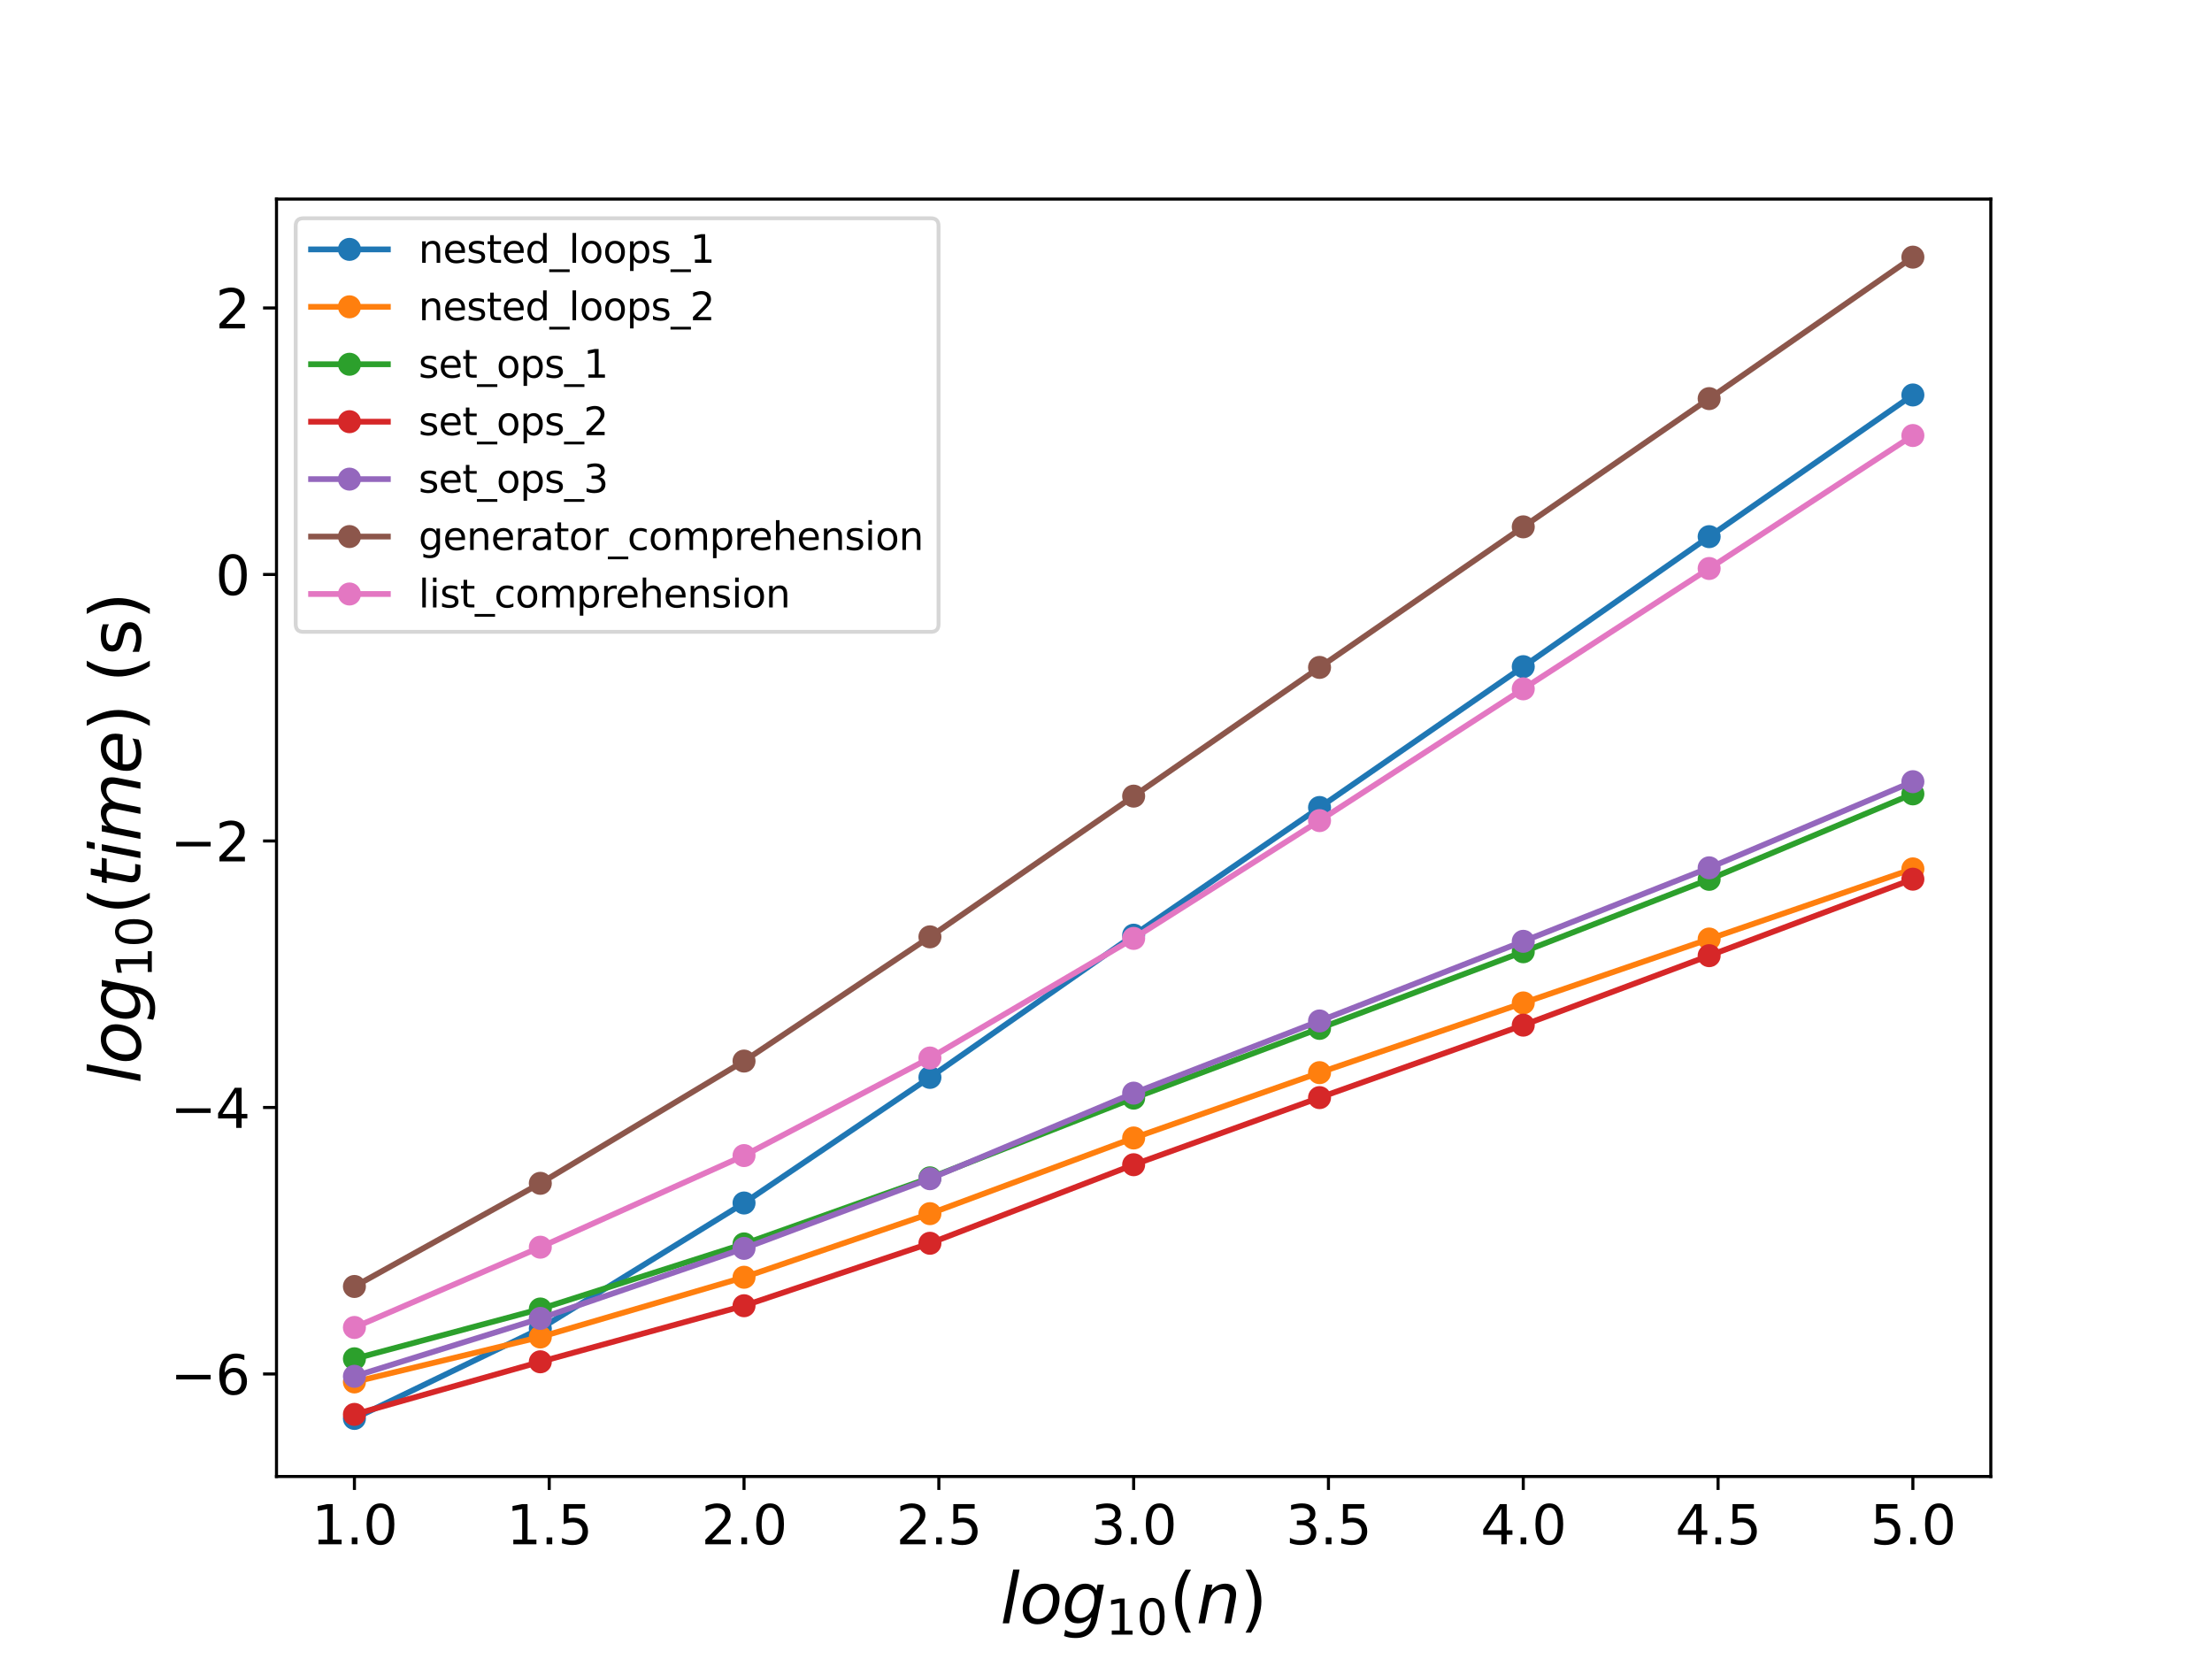 <?xml version="1.0" encoding="utf-8" standalone="no"?>
<!DOCTYPE svg PUBLIC "-//W3C//DTD SVG 1.1//EN"
  "http://www.w3.org/Graphics/SVG/1.1/DTD/svg11.dtd">
<svg xmlns:xlink="http://www.w3.org/1999/xlink" width="576pt" height="432pt" viewBox="0 0 576 432" xmlns="http://www.w3.org/2000/svg" version="1.1">
 <defs>
  <style type="text/css">*{stroke-linejoin: round; stroke-linecap: butt}</style>
 </defs>
 <g id="figure_1">
  <g id="patch_1">
   <path d="M 0 432 
L 576 432 
L 576 0 
L 0 0 
z
" style="fill: #ffffff"/>
  </g>
  <g id="axes_1">
   <g id="patch_2">
    <path d="M 72 384.48 
L 518.4 384.48 
L 518.4 51.84 
L 72 51.84 
z
" style="fill: #ffffff"/>
   </g>
   <g id="matplotlib.axis_1">
    <g id="xtick_1">
     <g id="line2d_1">
      <defs>
       <path id="m12253da3be" d="M 0 0 
L 0 3.5 
" style="stroke: #000000; stroke-width: 0.8"/>
      </defs>
      <g>
       <use xlink:href="#m12253da3be" x="92.291" y="384.48" style="stroke: #000000; stroke-width: 0.8"/>
      </g>
     </g>
     <g id="text_1">
      <!-- 1.0 -->
      <g transform="translate(81.159 402.118) scale(0.14 -0.14)">
       <defs>
        <path id="DejaVuSans-31" d="M 794 531 
L 1825 531 
L 1825 4091 
L 703 3866 
L 703 4441 
L 1819 4666 
L 2450 4666 
L 2450 531 
L 3481 531 
L 3481 0 
L 794 0 
L 794 531 
z
" transform="scale(0.016)"/>
        <path id="DejaVuSans-2e" d="M 684 794 
L 1344 794 
L 1344 0 
L 684 0 
L 684 794 
z
" transform="scale(0.016)"/>
        <path id="DejaVuSans-30" d="M 2034 4250 
Q 1547 4250 1301 3770 
Q 1056 3291 1056 2328 
Q 1056 1369 1301 889 
Q 1547 409 2034 409 
Q 2525 409 2770 889 
Q 3016 1369 3016 2328 
Q 3016 3291 2770 3770 
Q 2525 4250 2034 4250 
z
M 2034 4750 
Q 2819 4750 3233 4129 
Q 3647 3509 3647 2328 
Q 3647 1150 3233 529 
Q 2819 -91 2034 -91 
Q 1250 -91 836 529 
Q 422 1150 422 2328 
Q 422 3509 836 4129 
Q 1250 4750 2034 4750 
z
" transform="scale(0.016)"/>
       </defs>
       <use xlink:href="#DejaVuSans-31"/>
       <use xlink:href="#DejaVuSans-2e" x="63.623"/>
       <use xlink:href="#DejaVuSans-30" x="95.41"/>
      </g>
     </g>
    </g>
    <g id="xtick_2">
     <g id="line2d_2">
      <g>
       <use xlink:href="#m12253da3be" x="143.018" y="384.48" style="stroke: #000000; stroke-width: 0.8"/>
      </g>
     </g>
     <g id="text_2">
      <!-- 1.5 -->
      <g transform="translate(131.886 402.118) scale(0.14 -0.14)">
       <defs>
        <path id="DejaVuSans-35" d="M 691 4666 
L 3169 4666 
L 3169 4134 
L 1269 4134 
L 1269 2991 
Q 1406 3038 1543 3061 
Q 1681 3084 1819 3084 
Q 2600 3084 3056 2656 
Q 3513 2228 3513 1497 
Q 3513 744 3044 326 
Q 2575 -91 1722 -91 
Q 1428 -91 1123 -41 
Q 819 9 494 109 
L 494 744 
Q 775 591 1075 516 
Q 1375 441 1709 441 
Q 2250 441 2565 725 
Q 2881 1009 2881 1497 
Q 2881 1984 2565 2268 
Q 2250 2553 1709 2553 
Q 1456 2553 1204 2497 
Q 953 2441 691 2322 
L 691 4666 
z
" transform="scale(0.016)"/>
       </defs>
       <use xlink:href="#DejaVuSans-31"/>
       <use xlink:href="#DejaVuSans-2e" x="63.623"/>
       <use xlink:href="#DejaVuSans-35" x="95.41"/>
      </g>
     </g>
    </g>
    <g id="xtick_3">
     <g id="line2d_3">
      <g>
       <use xlink:href="#m12253da3be" x="193.745" y="384.48" style="stroke: #000000; stroke-width: 0.8"/>
      </g>
     </g>
     <g id="text_3">
      <!-- 2.0 -->
      <g transform="translate(182.613 402.118) scale(0.14 -0.14)">
       <defs>
        <path id="DejaVuSans-32" d="M 1228 531 
L 3431 531 
L 3431 0 
L 469 0 
L 469 531 
Q 828 903 1448 1529 
Q 2069 2156 2228 2338 
Q 2531 2678 2651 2914 
Q 2772 3150 2772 3378 
Q 2772 3750 2511 3984 
Q 2250 4219 1831 4219 
Q 1534 4219 1204 4116 
Q 875 4013 500 3803 
L 500 4441 
Q 881 4594 1212 4672 
Q 1544 4750 1819 4750 
Q 2544 4750 2975 4387 
Q 3406 4025 3406 3419 
Q 3406 3131 3298 2873 
Q 3191 2616 2906 2266 
Q 2828 2175 2409 1742 
Q 1991 1309 1228 531 
z
" transform="scale(0.016)"/>
       </defs>
       <use xlink:href="#DejaVuSans-32"/>
       <use xlink:href="#DejaVuSans-2e" x="63.623"/>
       <use xlink:href="#DejaVuSans-30" x="95.41"/>
      </g>
     </g>
    </g>
    <g id="xtick_4">
     <g id="line2d_4">
      <g>
       <use xlink:href="#m12253da3be" x="244.473" y="384.48" style="stroke: #000000; stroke-width: 0.8"/>
      </g>
     </g>
     <g id="text_4">
      <!-- 2.5 -->
      <g transform="translate(233.341 402.118) scale(0.14 -0.14)">
       <use xlink:href="#DejaVuSans-32"/>
       <use xlink:href="#DejaVuSans-2e" x="63.623"/>
       <use xlink:href="#DejaVuSans-35" x="95.41"/>
      </g>
     </g>
    </g>
    <g id="xtick_5">
     <g id="line2d_5">
      <g>
       <use xlink:href="#m12253da3be" x="295.2" y="384.48" style="stroke: #000000; stroke-width: 0.8"/>
      </g>
     </g>
     <g id="text_5">
      <!-- 3.0 -->
      <g transform="translate(284.068 402.118) scale(0.14 -0.14)">
       <defs>
        <path id="DejaVuSans-33" d="M 2597 2516 
Q 3050 2419 3304 2112 
Q 3559 1806 3559 1356 
Q 3559 666 3084 287 
Q 2609 -91 1734 -91 
Q 1441 -91 1130 -33 
Q 819 25 488 141 
L 488 750 
Q 750 597 1062 519 
Q 1375 441 1716 441 
Q 2309 441 2620 675 
Q 2931 909 2931 1356 
Q 2931 1769 2642 2001 
Q 2353 2234 1838 2234 
L 1294 2234 
L 1294 2753 
L 1863 2753 
Q 2328 2753 2575 2939 
Q 2822 3125 2822 3475 
Q 2822 3834 2567 4026 
Q 2313 4219 1838 4219 
Q 1578 4219 1281 4162 
Q 984 4106 628 3988 
L 628 4550 
Q 988 4650 1302 4700 
Q 1616 4750 1894 4750 
Q 2613 4750 3031 4423 
Q 3450 4097 3450 3541 
Q 3450 3153 3228 2886 
Q 3006 2619 2597 2516 
z
" transform="scale(0.016)"/>
       </defs>
       <use xlink:href="#DejaVuSans-33"/>
       <use xlink:href="#DejaVuSans-2e" x="63.623"/>
       <use xlink:href="#DejaVuSans-30" x="95.41"/>
      </g>
     </g>
    </g>
    <g id="xtick_6">
     <g id="line2d_6">
      <g>
       <use xlink:href="#m12253da3be" x="345.927" y="384.48" style="stroke: #000000; stroke-width: 0.8"/>
      </g>
     </g>
     <g id="text_6">
      <!-- 3.5 -->
      <g transform="translate(334.795 402.118) scale(0.14 -0.14)">
       <use xlink:href="#DejaVuSans-33"/>
       <use xlink:href="#DejaVuSans-2e" x="63.623"/>
       <use xlink:href="#DejaVuSans-35" x="95.41"/>
      </g>
     </g>
    </g>
    <g id="xtick_7">
     <g id="line2d_7">
      <g>
       <use xlink:href="#m12253da3be" x="396.655" y="384.48" style="stroke: #000000; stroke-width: 0.8"/>
      </g>
     </g>
     <g id="text_7">
      <!-- 4.0 -->
      <g transform="translate(385.522 402.118) scale(0.14 -0.14)">
       <defs>
        <path id="DejaVuSans-34" d="M 2419 4116 
L 825 1625 
L 2419 1625 
L 2419 4116 
z
M 2253 4666 
L 3047 4666 
L 3047 1625 
L 3713 1625 
L 3713 1100 
L 3047 1100 
L 3047 0 
L 2419 0 
L 2419 1100 
L 313 1100 
L 313 1709 
L 2253 4666 
z
" transform="scale(0.016)"/>
       </defs>
       <use xlink:href="#DejaVuSans-34"/>
       <use xlink:href="#DejaVuSans-2e" x="63.623"/>
       <use xlink:href="#DejaVuSans-30" x="95.41"/>
      </g>
     </g>
    </g>
    <g id="xtick_8">
     <g id="line2d_8">
      <g>
       <use xlink:href="#m12253da3be" x="447.382" y="384.48" style="stroke: #000000; stroke-width: 0.8"/>
      </g>
     </g>
     <g id="text_8">
      <!-- 4.5 -->
      <g transform="translate(436.25 402.118) scale(0.14 -0.14)">
       <use xlink:href="#DejaVuSans-34"/>
       <use xlink:href="#DejaVuSans-2e" x="63.623"/>
       <use xlink:href="#DejaVuSans-35" x="95.41"/>
      </g>
     </g>
    </g>
    <g id="xtick_9">
     <g id="line2d_9">
      <g>
       <use xlink:href="#m12253da3be" x="498.109" y="384.48" style="stroke: #000000; stroke-width: 0.8"/>
      </g>
     </g>
     <g id="text_9">
      <!-- 5.0 -->
      <g transform="translate(486.977 402.118) scale(0.14 -0.14)">
       <use xlink:href="#DejaVuSans-35"/>
       <use xlink:href="#DejaVuSans-2e" x="63.623"/>
       <use xlink:href="#DejaVuSans-30" x="95.41"/>
      </g>
     </g>
    </g>
    <g id="text_10">
     <!-- $log_{10}(n)$ -->
     <g transform="translate(260.46 422.709) scale(0.18 -0.18)">
      <defs>
       <path id="DejaVuSans-Oblique-6c" d="M 1172 4863 
L 1747 4863 
L 800 0 
L 225 0 
L 1172 4863 
z
" transform="scale(0.016)"/>
       <path id="DejaVuSans-Oblique-6f" d="M 1625 -91 
Q 1009 -91 651 289 
Q 294 669 294 1325 
Q 294 1706 417 2101 
Q 541 2497 738 2766 
Q 1047 3184 1428 3384 
Q 1809 3584 2291 3584 
Q 2888 3584 3255 3212 
Q 3622 2841 3622 2241 
Q 3622 1825 3500 1412 
Q 3378 1000 3181 728 
Q 2875 309 2494 109 
Q 2113 -91 1625 -91 
z
M 891 1344 
Q 891 869 1089 633 
Q 1288 397 1691 397 
Q 2269 397 2648 901 
Q 3028 1406 3028 2181 
Q 3028 2634 2825 2865 
Q 2622 3097 2228 3097 
Q 1903 3097 1650 2945 
Q 1397 2794 1197 2484 
Q 1050 2253 970 1956 
Q 891 1659 891 1344 
z
" transform="scale(0.016)"/>
       <path id="DejaVuSans-Oblique-67" d="M 3816 3500 
L 3219 434 
Q 3047 -456 2561 -893 
Q 2075 -1331 1253 -1331 
Q 950 -1331 690 -1286 
Q 431 -1241 206 -1147 
L 313 -588 
Q 525 -725 762 -790 
Q 1000 -856 1269 -856 
Q 1816 -856 2167 -557 
Q 2519 -259 2631 300 
L 2681 563 
Q 2441 288 2122 144 
Q 1803 0 1434 0 
Q 903 0 598 351 
Q 294 703 294 1319 
Q 294 1803 478 2267 
Q 663 2731 997 3091 
Q 1219 3328 1514 3456 
Q 1809 3584 2131 3584 
Q 2484 3584 2746 3420 
Q 3009 3256 3138 2956 
L 3238 3500 
L 3816 3500 
z
M 2950 2216 
Q 2950 2641 2750 2872 
Q 2550 3103 2181 3103 
Q 1953 3103 1747 3012 
Q 1541 2922 1394 2759 
Q 1156 2491 1023 2127 
Q 891 1763 891 1375 
Q 891 944 1092 712 
Q 1294 481 1672 481 
Q 2219 481 2584 976 
Q 2950 1472 2950 2216 
z
" transform="scale(0.016)"/>
       <path id="DejaVuSans-28" d="M 1984 4856 
Q 1566 4138 1362 3434 
Q 1159 2731 1159 2009 
Q 1159 1288 1364 580 
Q 1569 -128 1984 -844 
L 1484 -844 
Q 1016 -109 783 600 
Q 550 1309 550 2009 
Q 550 2706 781 3412 
Q 1013 4119 1484 4856 
L 1984 4856 
z
" transform="scale(0.016)"/>
       <path id="DejaVuSans-Oblique-6e" d="M 3566 2113 
L 3156 0 
L 2578 0 
L 2988 2091 
Q 3016 2238 3031 2350 
Q 3047 2463 3047 2528 
Q 3047 2791 2881 2937 
Q 2716 3084 2419 3084 
Q 1956 3084 1622 2776 
Q 1288 2469 1184 1941 
L 800 0 
L 225 0 
L 903 3500 
L 1478 3500 
L 1363 2950 
Q 1603 3253 1940 3418 
Q 2278 3584 2650 3584 
Q 3113 3584 3367 3334 
Q 3622 3084 3622 2631 
Q 3622 2519 3608 2391 
Q 3594 2263 3566 2113 
z
" transform="scale(0.016)"/>
       <path id="DejaVuSans-29" d="M 513 4856 
L 1013 4856 
Q 1481 4119 1714 3412 
Q 1947 2706 1947 2009 
Q 1947 1309 1714 600 
Q 1481 -109 1013 -844 
L 513 -844 
Q 928 -128 1133 580 
Q 1338 1288 1338 2009 
Q 1338 2731 1133 3434 
Q 928 4138 513 4856 
z
" transform="scale(0.016)"/>
      </defs>
      <use xlink:href="#DejaVuSans-Oblique-6c" transform="translate(0 0.016)"/>
      <use xlink:href="#DejaVuSans-Oblique-6f" transform="translate(27.783 0.016)"/>
      <use xlink:href="#DejaVuSans-Oblique-67" transform="translate(88.965 0.016)"/>
      <use xlink:href="#DejaVuSans-31" transform="translate(152.441 -16.391) scale(0.7)"/>
      <use xlink:href="#DejaVuSans-30" transform="translate(196.978 -16.391) scale(0.7)"/>
      <use xlink:href="#DejaVuSans-28" transform="translate(244.248 0.016)"/>
      <use xlink:href="#DejaVuSans-Oblique-6e" transform="translate(283.262 0.016)"/>
      <use xlink:href="#DejaVuSans-29" transform="translate(346.641 0.016)"/>
     </g>
    </g>
   </g>
   <g id="matplotlib.axis_2">
    <g id="ytick_1">
     <g id="line2d_10">
      <defs>
       <path id="mdf5ec24552" d="M 0 0 
L -3.5 0 
" style="stroke: #000000; stroke-width: 0.8"/>
      </defs>
      <g>
       <use xlink:href="#mdf5ec24552" x="72" y="357.781" style="stroke: #000000; stroke-width: 0.8"/>
      </g>
     </g>
     <g id="text_11">
      <!-- −6 -->
      <g transform="translate(44.361 363.1) scale(0.14 -0.14)">
       <defs>
        <path id="DejaVuSans-2212" d="M 678 2272 
L 4684 2272 
L 4684 1741 
L 678 1741 
L 678 2272 
z
" transform="scale(0.016)"/>
        <path id="DejaVuSans-36" d="M 2113 2584 
Q 1688 2584 1439 2293 
Q 1191 2003 1191 1497 
Q 1191 994 1439 701 
Q 1688 409 2113 409 
Q 2538 409 2786 701 
Q 3034 994 3034 1497 
Q 3034 2003 2786 2293 
Q 2538 2584 2113 2584 
z
M 3366 4563 
L 3366 3988 
Q 3128 4100 2886 4159 
Q 2644 4219 2406 4219 
Q 1781 4219 1451 3797 
Q 1122 3375 1075 2522 
Q 1259 2794 1537 2939 
Q 1816 3084 2150 3084 
Q 2853 3084 3261 2657 
Q 3669 2231 3669 1497 
Q 3669 778 3244 343 
Q 2819 -91 2113 -91 
Q 1303 -91 875 529 
Q 447 1150 447 2328 
Q 447 3434 972 4092 
Q 1497 4750 2381 4750 
Q 2619 4750 2861 4703 
Q 3103 4656 3366 4563 
z
" transform="scale(0.016)"/>
       </defs>
       <use xlink:href="#DejaVuSans-2212"/>
       <use xlink:href="#DejaVuSans-36" x="83.789"/>
      </g>
     </g>
    </g>
    <g id="ytick_2">
     <g id="line2d_11">
      <g>
       <use xlink:href="#mdf5ec24552" x="72" y="288.385" style="stroke: #000000; stroke-width: 0.8"/>
      </g>
     </g>
     <g id="text_12">
      <!-- −4 -->
      <g transform="translate(44.361 293.704) scale(0.14 -0.14)">
       <use xlink:href="#DejaVuSans-2212"/>
       <use xlink:href="#DejaVuSans-34" x="83.789"/>
      </g>
     </g>
    </g>
    <g id="ytick_3">
     <g id="line2d_12">
      <g>
       <use xlink:href="#mdf5ec24552" x="72" y="218.989" style="stroke: #000000; stroke-width: 0.8"/>
      </g>
     </g>
     <g id="text_13">
      <!-- −2 -->
      <g transform="translate(44.361 224.308) scale(0.14 -0.14)">
       <use xlink:href="#DejaVuSans-2212"/>
       <use xlink:href="#DejaVuSans-32" x="83.789"/>
      </g>
     </g>
    </g>
    <g id="ytick_4">
     <g id="line2d_13">
      <g>
       <use xlink:href="#mdf5ec24552" x="72" y="149.593" style="stroke: #000000; stroke-width: 0.8"/>
      </g>
     </g>
     <g id="text_14">
      <!-- 0 -->
      <g transform="translate(56.093 154.912) scale(0.14 -0.14)">
       <use xlink:href="#DejaVuSans-30"/>
      </g>
     </g>
    </g>
    <g id="ytick_5">
     <g id="line2d_14">
      <g>
       <use xlink:href="#mdf5ec24552" x="72" y="80.197" style="stroke: #000000; stroke-width: 0.8"/>
      </g>
     </g>
     <g id="text_15">
      <!-- 2 -->
      <g transform="translate(56.093 85.516) scale(0.14 -0.14)">
       <use xlink:href="#DejaVuSans-32"/>
      </g>
     </g>
    </g>
    <g id="text_16">
     <!-- $log_{10}(time)$ (s) -->
     <g transform="translate(36.581 282.15) rotate(-90) scale(0.18 -0.18)">
      <defs>
       <path id="DejaVuSans-Oblique-74" d="M 2706 3500 
L 2619 3053 
L 1472 3053 
L 1100 1153 
Q 1081 1047 1072 975 
Q 1063 903 1063 863 
Q 1063 663 1183 572 
Q 1303 481 1569 481 
L 2150 481 
L 2053 0 
L 1503 0 
Q 991 0 739 200 
Q 488 400 488 806 
Q 488 878 497 964 
Q 506 1050 525 1153 
L 897 3053 
L 409 3053 
L 500 3500 
L 978 3500 
L 1172 4494 
L 1747 4494 
L 1556 3500 
L 2706 3500 
z
" transform="scale(0.016)"/>
       <path id="DejaVuSans-Oblique-69" d="M 1172 4863 
L 1747 4863 
L 1606 4134 
L 1031 4134 
L 1172 4863 
z
M 909 3500 
L 1484 3500 
L 800 0 
L 225 0 
L 909 3500 
z
" transform="scale(0.016)"/>
       <path id="DejaVuSans-Oblique-6d" d="M 5747 2113 
L 5338 0 
L 4763 0 
L 5166 2094 
Q 5191 2228 5203 2325 
Q 5216 2422 5216 2491 
Q 5216 2772 5059 2928 
Q 4903 3084 4622 3084 
Q 4203 3084 3875 2770 
Q 3547 2456 3450 1953 
L 3066 0 
L 2491 0 
L 2900 2094 
Q 2925 2209 2937 2307 
Q 2950 2406 2950 2484 
Q 2950 2769 2794 2926 
Q 2638 3084 2363 3084 
Q 1938 3084 1609 2770 
Q 1281 2456 1184 1953 
L 800 0 
L 225 0 
L 909 3500 
L 1484 3500 
L 1375 2956 
Q 1609 3263 1923 3423 
Q 2238 3584 2597 3584 
Q 2978 3584 3223 3384 
Q 3469 3184 3519 2828 
Q 3781 3197 4126 3390 
Q 4472 3584 4856 3584 
Q 5306 3584 5551 3325 
Q 5797 3066 5797 2591 
Q 5797 2488 5784 2364 
Q 5772 2241 5747 2113 
z
" transform="scale(0.016)"/>
       <path id="DejaVuSans-Oblique-65" d="M 3078 2063 
Q 3088 2113 3092 2166 
Q 3097 2219 3097 2272 
Q 3097 2653 2873 2875 
Q 2650 3097 2266 3097 
Q 1838 3097 1509 2826 
Q 1181 2556 1013 2059 
L 3078 2063 
z
M 3578 1613 
L 903 1613 
Q 884 1494 878 1425 
Q 872 1356 872 1306 
Q 872 872 1139 634 
Q 1406 397 1894 397 
Q 2269 397 2603 481 
Q 2938 566 3225 728 
L 3116 159 
Q 2806 34 2476 -28 
Q 2147 -91 1806 -91 
Q 1078 -91 686 257 
Q 294 606 294 1247 
Q 294 1794 489 2264 
Q 684 2734 1063 3103 
Q 1306 3334 1642 3459 
Q 1978 3584 2356 3584 
Q 2950 3584 3301 3228 
Q 3653 2872 3653 2272 
Q 3653 2128 3634 1964 
Q 3616 1800 3578 1613 
z
" transform="scale(0.016)"/>
       <path id="DejaVuSans-20" transform="scale(0.016)"/>
       <path id="DejaVuSans-73" d="M 2834 3397 
L 2834 2853 
Q 2591 2978 2328 3040 
Q 2066 3103 1784 3103 
Q 1356 3103 1142 2972 
Q 928 2841 928 2578 
Q 928 2378 1081 2264 
Q 1234 2150 1697 2047 
L 1894 2003 
Q 2506 1872 2764 1633 
Q 3022 1394 3022 966 
Q 3022 478 2636 193 
Q 2250 -91 1575 -91 
Q 1294 -91 989 -36 
Q 684 19 347 128 
L 347 722 
Q 666 556 975 473 
Q 1284 391 1588 391 
Q 1994 391 2212 530 
Q 2431 669 2431 922 
Q 2431 1156 2273 1281 
Q 2116 1406 1581 1522 
L 1381 1569 
Q 847 1681 609 1914 
Q 372 2147 372 2553 
Q 372 3047 722 3315 
Q 1072 3584 1716 3584 
Q 2034 3584 2315 3537 
Q 2597 3491 2834 3397 
z
" transform="scale(0.016)"/>
      </defs>
      <use xlink:href="#DejaVuSans-Oblique-6c" transform="translate(0 0.016)"/>
      <use xlink:href="#DejaVuSans-Oblique-6f" transform="translate(27.783 0.016)"/>
      <use xlink:href="#DejaVuSans-Oblique-67" transform="translate(88.965 0.016)"/>
      <use xlink:href="#DejaVuSans-31" transform="translate(152.441 -16.391) scale(0.7)"/>
      <use xlink:href="#DejaVuSans-30" transform="translate(196.978 -16.391) scale(0.7)"/>
      <use xlink:href="#DejaVuSans-28" transform="translate(244.248 0.016)"/>
      <use xlink:href="#DejaVuSans-Oblique-74" transform="translate(283.262 0.016)"/>
      <use xlink:href="#DejaVuSans-Oblique-69" transform="translate(322.471 0.016)"/>
      <use xlink:href="#DejaVuSans-Oblique-6d" transform="translate(350.254 0.016)"/>
      <use xlink:href="#DejaVuSans-Oblique-65" transform="translate(447.666 0.016)"/>
      <use xlink:href="#DejaVuSans-29" transform="translate(509.189 0.016)"/>
      <use xlink:href="#DejaVuSans-20" transform="translate(548.203 0.016)"/>
      <use xlink:href="#DejaVuSans-28" transform="translate(579.99 0.016)"/>
      <use xlink:href="#DejaVuSans-73" transform="translate(619.004 0.016)"/>
      <use xlink:href="#DejaVuSans-29" transform="translate(671.104 0.016)"/>
     </g>
    </g>
   </g>
   <g id="line2d_15">
    <path d="M 92.291 369.36 
L 140.697 345.979 
L 193.745 313.258 
L 242.152 280.55 
L 295.2 243.517 
L 343.606 210.27 
L 396.655 173.595 
L 445.061 139.744 
L 498.109 102.848 
" clip-path="url(#pbfa409758a)" style="fill: none; stroke: #1f77b4; stroke-width: 1.5; stroke-linecap: square"/>
    <defs>
     <path id="mabc4f2cc12" d="M 0 2.5 
C 0.663 2.5 1.299 2.237 1.768 1.768 
C 2.237 1.299 2.5 0.663 2.5 0 
C 2.5 -0.663 2.237 -1.299 1.768 -1.768 
C 1.299 -2.237 0.663 -2.5 0 -2.5 
C -0.663 -2.5 -1.299 -2.237 -1.768 -1.768 
C -2.237 -1.299 -2.5 -0.663 -2.5 0 
C -2.5 0.663 -2.237 1.299 -1.768 1.768 
C -1.299 2.237 -0.663 2.5 0 2.5 
z
" style="stroke: #1f77b4"/>
    </defs>
    <g clip-path="url(#pbfa409758a)">
     <use xlink:href="#mabc4f2cc12" x="92.291" y="369.36" style="fill: #1f77b4; stroke: #1f77b4"/>
     <use xlink:href="#mabc4f2cc12" x="140.697" y="345.979" style="fill: #1f77b4; stroke: #1f77b4"/>
     <use xlink:href="#mabc4f2cc12" x="193.745" y="313.258" style="fill: #1f77b4; stroke: #1f77b4"/>
     <use xlink:href="#mabc4f2cc12" x="242.152" y="280.55" style="fill: #1f77b4; stroke: #1f77b4"/>
     <use xlink:href="#mabc4f2cc12" x="295.2" y="243.517" style="fill: #1f77b4; stroke: #1f77b4"/>
     <use xlink:href="#mabc4f2cc12" x="343.606" y="210.27" style="fill: #1f77b4; stroke: #1f77b4"/>
     <use xlink:href="#mabc4f2cc12" x="396.655" y="173.595" style="fill: #1f77b4; stroke: #1f77b4"/>
     <use xlink:href="#mabc4f2cc12" x="445.061" y="139.744" style="fill: #1f77b4; stroke: #1f77b4"/>
     <use xlink:href="#mabc4f2cc12" x="498.109" y="102.848" style="fill: #1f77b4; stroke: #1f77b4"/>
    </g>
   </g>
   <g id="line2d_16">
    <path d="M 92.291 359.853 
L 140.697 348.151 
L 193.745 332.594 
L 242.152 316.033 
L 295.2 296.327 
L 343.606 279.316 
L 396.655 261.161 
L 445.061 244.522 
L 498.109 226.258 
" clip-path="url(#pbfa409758a)" style="fill: none; stroke: #ff7f0e; stroke-width: 1.5; stroke-linecap: square"/>
    <defs>
     <path id="ma9586a9188" d="M 0 2.5 
C 0.663 2.5 1.299 2.237 1.768 1.768 
C 2.237 1.299 2.5 0.663 2.5 0 
C 2.5 -0.663 2.237 -1.299 1.768 -1.768 
C 1.299 -2.237 0.663 -2.5 0 -2.5 
C -0.663 -2.5 -1.299 -2.237 -1.768 -1.768 
C -2.237 -1.299 -2.5 -0.663 -2.5 0 
C -2.5 0.663 -2.237 1.299 -1.768 1.768 
C -1.299 2.237 -0.663 2.5 0 2.5 
z
" style="stroke: #ff7f0e"/>
    </defs>
    <g clip-path="url(#pbfa409758a)">
     <use xlink:href="#ma9586a9188" x="92.291" y="359.853" style="fill: #ff7f0e; stroke: #ff7f0e"/>
     <use xlink:href="#ma9586a9188" x="140.697" y="348.151" style="fill: #ff7f0e; stroke: #ff7f0e"/>
     <use xlink:href="#ma9586a9188" x="193.745" y="332.594" style="fill: #ff7f0e; stroke: #ff7f0e"/>
     <use xlink:href="#ma9586a9188" x="242.152" y="316.033" style="fill: #ff7f0e; stroke: #ff7f0e"/>
     <use xlink:href="#ma9586a9188" x="295.2" y="296.327" style="fill: #ff7f0e; stroke: #ff7f0e"/>
     <use xlink:href="#ma9586a9188" x="343.606" y="279.316" style="fill: #ff7f0e; stroke: #ff7f0e"/>
     <use xlink:href="#ma9586a9188" x="396.655" y="261.161" style="fill: #ff7f0e; stroke: #ff7f0e"/>
     <use xlink:href="#ma9586a9188" x="445.061" y="244.522" style="fill: #ff7f0e; stroke: #ff7f0e"/>
     <use xlink:href="#ma9586a9188" x="498.109" y="226.258" style="fill: #ff7f0e; stroke: #ff7f0e"/>
    </g>
   </g>
   <g id="line2d_17">
    <path d="M 92.291 353.825 
L 140.697 340.859 
L 193.745 323.908 
L 242.152 306.707 
L 295.2 285.954 
L 343.606 267.794 
L 396.655 247.835 
L 445.061 228.98 
L 498.109 206.724 
" clip-path="url(#pbfa409758a)" style="fill: none; stroke: #2ca02c; stroke-width: 1.5; stroke-linecap: square"/>
    <defs>
     <path id="m5be3d624d9" d="M 0 2.5 
C 0.663 2.5 1.299 2.237 1.768 1.768 
C 2.237 1.299 2.5 0.663 2.5 0 
C 2.5 -0.663 2.237 -1.299 1.768 -1.768 
C 1.299 -2.237 0.663 -2.5 0 -2.5 
C -0.663 -2.5 -1.299 -2.237 -1.768 -1.768 
C -2.237 -1.299 -2.5 -0.663 -2.5 0 
C -2.5 0.663 -2.237 1.299 -1.768 1.768 
C -1.299 2.237 -0.663 2.5 0 2.5 
z
" style="stroke: #2ca02c"/>
    </defs>
    <g clip-path="url(#pbfa409758a)">
     <use xlink:href="#m5be3d624d9" x="92.291" y="353.825" style="fill: #2ca02c; stroke: #2ca02c"/>
     <use xlink:href="#m5be3d624d9" x="140.697" y="340.859" style="fill: #2ca02c; stroke: #2ca02c"/>
     <use xlink:href="#m5be3d624d9" x="193.745" y="323.908" style="fill: #2ca02c; stroke: #2ca02c"/>
     <use xlink:href="#m5be3d624d9" x="242.152" y="306.707" style="fill: #2ca02c; stroke: #2ca02c"/>
     <use xlink:href="#m5be3d624d9" x="295.2" y="285.954" style="fill: #2ca02c; stroke: #2ca02c"/>
     <use xlink:href="#m5be3d624d9" x="343.606" y="267.794" style="fill: #2ca02c; stroke: #2ca02c"/>
     <use xlink:href="#m5be3d624d9" x="396.655" y="247.835" style="fill: #2ca02c; stroke: #2ca02c"/>
     <use xlink:href="#m5be3d624d9" x="445.061" y="228.98" style="fill: #2ca02c; stroke: #2ca02c"/>
     <use xlink:href="#m5be3d624d9" x="498.109" y="206.724" style="fill: #2ca02c; stroke: #2ca02c"/>
    </g>
   </g>
   <g id="line2d_18">
    <path d="M 92.291 368.305 
L 140.697 354.61 
L 193.745 340.009 
L 242.152 323.746 
L 295.2 303.29 
L 343.606 285.816 
L 396.655 266.944 
L 445.061 248.853 
L 498.109 228.935 
" clip-path="url(#pbfa409758a)" style="fill: none; stroke: #d62728; stroke-width: 1.5; stroke-linecap: square"/>
    <defs>
     <path id="m795e41aed8" d="M 0 2.5 
C 0.663 2.5 1.299 2.237 1.768 1.768 
C 2.237 1.299 2.5 0.663 2.5 0 
C 2.5 -0.663 2.237 -1.299 1.768 -1.768 
C 1.299 -2.237 0.663 -2.5 0 -2.5 
C -0.663 -2.5 -1.299 -2.237 -1.768 -1.768 
C -2.237 -1.299 -2.5 -0.663 -2.5 0 
C -2.5 0.663 -2.237 1.299 -1.768 1.768 
C -1.299 2.237 -0.663 2.5 0 2.5 
z
" style="stroke: #d62728"/>
    </defs>
    <g clip-path="url(#pbfa409758a)">
     <use xlink:href="#m795e41aed8" x="92.291" y="368.305" style="fill: #d62728; stroke: #d62728"/>
     <use xlink:href="#m795e41aed8" x="140.697" y="354.61" style="fill: #d62728; stroke: #d62728"/>
     <use xlink:href="#m795e41aed8" x="193.745" y="340.009" style="fill: #d62728; stroke: #d62728"/>
     <use xlink:href="#m795e41aed8" x="242.152" y="323.746" style="fill: #d62728; stroke: #d62728"/>
     <use xlink:href="#m795e41aed8" x="295.2" y="303.29" style="fill: #d62728; stroke: #d62728"/>
     <use xlink:href="#m795e41aed8" x="343.606" y="285.816" style="fill: #d62728; stroke: #d62728"/>
     <use xlink:href="#m795e41aed8" x="396.655" y="266.944" style="fill: #d62728; stroke: #d62728"/>
     <use xlink:href="#m795e41aed8" x="445.061" y="248.853" style="fill: #d62728; stroke: #d62728"/>
     <use xlink:href="#m795e41aed8" x="498.109" y="228.935" style="fill: #d62728; stroke: #d62728"/>
    </g>
   </g>
   <g id="line2d_19">
    <path d="M 92.291 358.389 
L 140.697 343.308 
L 193.745 325.076 
L 242.152 306.938 
L 295.2 284.65 
L 343.606 265.856 
L 396.655 245.115 
L 445.061 225.978 
L 498.109 203.548 
" clip-path="url(#pbfa409758a)" style="fill: none; stroke: #9467bd; stroke-width: 1.5; stroke-linecap: square"/>
    <defs>
     <path id="m33f8b77642" d="M 0 2.5 
C 0.663 2.5 1.299 2.237 1.768 1.768 
C 2.237 1.299 2.5 0.663 2.5 0 
C 2.5 -0.663 2.237 -1.299 1.768 -1.768 
C 1.299 -2.237 0.663 -2.5 0 -2.5 
C -0.663 -2.5 -1.299 -2.237 -1.768 -1.768 
C -2.237 -1.299 -2.5 -0.663 -2.5 0 
C -2.5 0.663 -2.237 1.299 -1.768 1.768 
C -1.299 2.237 -0.663 2.5 0 2.5 
z
" style="stroke: #9467bd"/>
    </defs>
    <g clip-path="url(#pbfa409758a)">
     <use xlink:href="#m33f8b77642" x="92.291" y="358.389" style="fill: #9467bd; stroke: #9467bd"/>
     <use xlink:href="#m33f8b77642" x="140.697" y="343.308" style="fill: #9467bd; stroke: #9467bd"/>
     <use xlink:href="#m33f8b77642" x="193.745" y="325.076" style="fill: #9467bd; stroke: #9467bd"/>
     <use xlink:href="#m33f8b77642" x="242.152" y="306.938" style="fill: #9467bd; stroke: #9467bd"/>
     <use xlink:href="#m33f8b77642" x="295.2" y="284.65" style="fill: #9467bd; stroke: #9467bd"/>
     <use xlink:href="#m33f8b77642" x="343.606" y="265.856" style="fill: #9467bd; stroke: #9467bd"/>
     <use xlink:href="#m33f8b77642" x="396.655" y="245.115" style="fill: #9467bd; stroke: #9467bd"/>
     <use xlink:href="#m33f8b77642" x="445.061" y="225.978" style="fill: #9467bd; stroke: #9467bd"/>
     <use xlink:href="#m33f8b77642" x="498.109" y="203.548" style="fill: #9467bd; stroke: #9467bd"/>
    </g>
   </g>
   <g id="line2d_20">
    <path d="M 92.291 334.995 
L 140.697 308.137 
L 193.745 276.3 
L 242.152 243.953 
L 295.2 207.31 
L 343.606 173.791 
L 396.655 137.19 
L 445.061 103.799 
L 498.109 66.96 
" clip-path="url(#pbfa409758a)" style="fill: none; stroke: #8c564b; stroke-width: 1.5; stroke-linecap: square"/>
    <defs>
     <path id="m6f3a35687c" d="M 0 2.5 
C 0.663 2.5 1.299 2.237 1.768 1.768 
C 2.237 1.299 2.5 0.663 2.5 0 
C 2.5 -0.663 2.237 -1.299 1.768 -1.768 
C 1.299 -2.237 0.663 -2.5 0 -2.5 
C -0.663 -2.5 -1.299 -2.237 -1.768 -1.768 
C -2.237 -1.299 -2.5 -0.663 -2.5 0 
C -2.5 0.663 -2.237 1.299 -1.768 1.768 
C -1.299 2.237 -0.663 2.5 0 2.5 
z
" style="stroke: #8c564b"/>
    </defs>
    <g clip-path="url(#pbfa409758a)">
     <use xlink:href="#m6f3a35687c" x="92.291" y="334.995" style="fill: #8c564b; stroke: #8c564b"/>
     <use xlink:href="#m6f3a35687c" x="140.697" y="308.137" style="fill: #8c564b; stroke: #8c564b"/>
     <use xlink:href="#m6f3a35687c" x="193.745" y="276.3" style="fill: #8c564b; stroke: #8c564b"/>
     <use xlink:href="#m6f3a35687c" x="242.152" y="243.953" style="fill: #8c564b; stroke: #8c564b"/>
     <use xlink:href="#m6f3a35687c" x="295.2" y="207.31" style="fill: #8c564b; stroke: #8c564b"/>
     <use xlink:href="#m6f3a35687c" x="343.606" y="173.791" style="fill: #8c564b; stroke: #8c564b"/>
     <use xlink:href="#m6f3a35687c" x="396.655" y="137.19" style="fill: #8c564b; stroke: #8c564b"/>
     <use xlink:href="#m6f3a35687c" x="445.061" y="103.799" style="fill: #8c564b; stroke: #8c564b"/>
     <use xlink:href="#m6f3a35687c" x="498.109" y="66.96" style="fill: #8c564b; stroke: #8c564b"/>
    </g>
   </g>
   <g id="line2d_21">
    <path d="M 92.291 345.672 
L 140.697 324.767 
L 193.745 300.907 
L 242.152 275.502 
L 295.2 244.36 
L 343.606 213.685 
L 396.655 179.372 
L 445.061 148.034 
L 498.109 113.407 
" clip-path="url(#pbfa409758a)" style="fill: none; stroke: #e377c2; stroke-width: 1.5; stroke-linecap: square"/>
    <defs>
     <path id="m4b1f72273f" d="M 0 2.5 
C 0.663 2.5 1.299 2.237 1.768 1.768 
C 2.237 1.299 2.5 0.663 2.5 0 
C 2.5 -0.663 2.237 -1.299 1.768 -1.768 
C 1.299 -2.237 0.663 -2.5 0 -2.5 
C -0.663 -2.5 -1.299 -2.237 -1.768 -1.768 
C -2.237 -1.299 -2.5 -0.663 -2.5 0 
C -2.5 0.663 -2.237 1.299 -1.768 1.768 
C -1.299 2.237 -0.663 2.5 0 2.5 
z
" style="stroke: #e377c2"/>
    </defs>
    <g clip-path="url(#pbfa409758a)">
     <use xlink:href="#m4b1f72273f" x="92.291" y="345.672" style="fill: #e377c2; stroke: #e377c2"/>
     <use xlink:href="#m4b1f72273f" x="140.697" y="324.767" style="fill: #e377c2; stroke: #e377c2"/>
     <use xlink:href="#m4b1f72273f" x="193.745" y="300.907" style="fill: #e377c2; stroke: #e377c2"/>
     <use xlink:href="#m4b1f72273f" x="242.152" y="275.502" style="fill: #e377c2; stroke: #e377c2"/>
     <use xlink:href="#m4b1f72273f" x="295.2" y="244.36" style="fill: #e377c2; stroke: #e377c2"/>
     <use xlink:href="#m4b1f72273f" x="343.606" y="213.685" style="fill: #e377c2; stroke: #e377c2"/>
     <use xlink:href="#m4b1f72273f" x="396.655" y="179.372" style="fill: #e377c2; stroke: #e377c2"/>
     <use xlink:href="#m4b1f72273f" x="445.061" y="148.034" style="fill: #e377c2; stroke: #e377c2"/>
     <use xlink:href="#m4b1f72273f" x="498.109" y="113.407" style="fill: #e377c2; stroke: #e377c2"/>
    </g>
   </g>
   <g id="patch_3">
    <path d="M 72 384.48 
L 72 51.84 
" style="fill: none; stroke: #000000; stroke-width: 0.8; stroke-linejoin: miter; stroke-linecap: square"/>
   </g>
   <g id="patch_4">
    <path d="M 518.4 384.48 
L 518.4 51.84 
" style="fill: none; stroke: #000000; stroke-width: 0.8; stroke-linejoin: miter; stroke-linecap: square"/>
   </g>
   <g id="patch_5">
    <path d="M 72 384.48 
L 518.4 384.48 
" style="fill: none; stroke: #000000; stroke-width: 0.8; stroke-linejoin: miter; stroke-linecap: square"/>
   </g>
   <g id="patch_6">
    <path d="M 72 51.84 
L 518.4 51.84 
" style="fill: none; stroke: #000000; stroke-width: 0.8; stroke-linejoin: miter; stroke-linecap: square"/>
   </g>
   <g id="legend_1">
    <g id="patch_7">
     <path d="M 79 164.534 
L 242.398 164.534 
Q 244.398 164.534 244.398 162.534 
L 244.398 58.84 
Q 244.398 56.84 242.398 56.84 
L 79 56.84 
Q 77 56.84 77 58.84 
L 77 162.534 
Q 77 164.534 79 164.534 
z
" style="fill: #ffffff; opacity: 0.8; stroke: #cccccc; stroke-linejoin: miter"/>
    </g>
    <g id="line2d_22">
     <path d="M 81 64.938 
L 91 64.938 
L 101 64.938 
" style="fill: none; stroke: #1f77b4; stroke-width: 1.5; stroke-linecap: square"/>
     <g>
      <use xlink:href="#mabc4f2cc12" x="91" y="64.938" style="fill: #1f77b4; stroke: #1f77b4"/>
     </g>
    </g>
    <g id="text_17">
     <!-- nested_loops_1 -->
     <g transform="translate(109 68.438) scale(0.1 -0.1)">
      <defs>
       <path id="DejaVuSans-6e" d="M 3513 2113 
L 3513 0 
L 2938 0 
L 2938 2094 
Q 2938 2591 2744 2837 
Q 2550 3084 2163 3084 
Q 1697 3084 1428 2787 
Q 1159 2491 1159 1978 
L 1159 0 
L 581 0 
L 581 3500 
L 1159 3500 
L 1159 2956 
Q 1366 3272 1645 3428 
Q 1925 3584 2291 3584 
Q 2894 3584 3203 3211 
Q 3513 2838 3513 2113 
z
" transform="scale(0.016)"/>
       <path id="DejaVuSans-65" d="M 3597 1894 
L 3597 1613 
L 953 1613 
Q 991 1019 1311 708 
Q 1631 397 2203 397 
Q 2534 397 2845 478 
Q 3156 559 3463 722 
L 3463 178 
Q 3153 47 2828 -22 
Q 2503 -91 2169 -91 
Q 1331 -91 842 396 
Q 353 884 353 1716 
Q 353 2575 817 3079 
Q 1281 3584 2069 3584 
Q 2775 3584 3186 3129 
Q 3597 2675 3597 1894 
z
M 3022 2063 
Q 3016 2534 2758 2815 
Q 2500 3097 2075 3097 
Q 1594 3097 1305 2825 
Q 1016 2553 972 2059 
L 3022 2063 
z
" transform="scale(0.016)"/>
       <path id="DejaVuSans-74" d="M 1172 4494 
L 1172 3500 
L 2356 3500 
L 2356 3053 
L 1172 3053 
L 1172 1153 
Q 1172 725 1289 603 
Q 1406 481 1766 481 
L 2356 481 
L 2356 0 
L 1766 0 
Q 1100 0 847 248 
Q 594 497 594 1153 
L 594 3053 
L 172 3053 
L 172 3500 
L 594 3500 
L 594 4494 
L 1172 4494 
z
" transform="scale(0.016)"/>
       <path id="DejaVuSans-64" d="M 2906 2969 
L 2906 4863 
L 3481 4863 
L 3481 0 
L 2906 0 
L 2906 525 
Q 2725 213 2448 61 
Q 2172 -91 1784 -91 
Q 1150 -91 751 415 
Q 353 922 353 1747 
Q 353 2572 751 3078 
Q 1150 3584 1784 3584 
Q 2172 3584 2448 3432 
Q 2725 3281 2906 2969 
z
M 947 1747 
Q 947 1113 1208 752 
Q 1469 391 1925 391 
Q 2381 391 2643 752 
Q 2906 1113 2906 1747 
Q 2906 2381 2643 2742 
Q 2381 3103 1925 3103 
Q 1469 3103 1208 2742 
Q 947 2381 947 1747 
z
" transform="scale(0.016)"/>
       <path id="DejaVuSans-5f" d="M 3263 -1063 
L 3263 -1509 
L -63 -1509 
L -63 -1063 
L 3263 -1063 
z
" transform="scale(0.016)"/>
       <path id="DejaVuSans-6c" d="M 603 4863 
L 1178 4863 
L 1178 0 
L 603 0 
L 603 4863 
z
" transform="scale(0.016)"/>
       <path id="DejaVuSans-6f" d="M 1959 3097 
Q 1497 3097 1228 2736 
Q 959 2375 959 1747 
Q 959 1119 1226 758 
Q 1494 397 1959 397 
Q 2419 397 2687 759 
Q 2956 1122 2956 1747 
Q 2956 2369 2687 2733 
Q 2419 3097 1959 3097 
z
M 1959 3584 
Q 2709 3584 3137 3096 
Q 3566 2609 3566 1747 
Q 3566 888 3137 398 
Q 2709 -91 1959 -91 
Q 1206 -91 779 398 
Q 353 888 353 1747 
Q 353 2609 779 3096 
Q 1206 3584 1959 3584 
z
" transform="scale(0.016)"/>
       <path id="DejaVuSans-70" d="M 1159 525 
L 1159 -1331 
L 581 -1331 
L 581 3500 
L 1159 3500 
L 1159 2969 
Q 1341 3281 1617 3432 
Q 1894 3584 2278 3584 
Q 2916 3584 3314 3078 
Q 3713 2572 3713 1747 
Q 3713 922 3314 415 
Q 2916 -91 2278 -91 
Q 1894 -91 1617 61 
Q 1341 213 1159 525 
z
M 3116 1747 
Q 3116 2381 2855 2742 
Q 2594 3103 2138 3103 
Q 1681 3103 1420 2742 
Q 1159 2381 1159 1747 
Q 1159 1113 1420 752 
Q 1681 391 2138 391 
Q 2594 391 2855 752 
Q 3116 1113 3116 1747 
z
" transform="scale(0.016)"/>
      </defs>
      <use xlink:href="#DejaVuSans-6e"/>
      <use xlink:href="#DejaVuSans-65" x="63.379"/>
      <use xlink:href="#DejaVuSans-73" x="124.902"/>
      <use xlink:href="#DejaVuSans-74" x="177.002"/>
      <use xlink:href="#DejaVuSans-65" x="216.211"/>
      <use xlink:href="#DejaVuSans-64" x="277.734"/>
      <use xlink:href="#DejaVuSans-5f" x="341.211"/>
      <use xlink:href="#DejaVuSans-6c" x="391.211"/>
      <use xlink:href="#DejaVuSans-6f" x="418.994"/>
      <use xlink:href="#DejaVuSans-6f" x="480.176"/>
      <use xlink:href="#DejaVuSans-70" x="541.357"/>
      <use xlink:href="#DejaVuSans-73" x="604.834"/>
      <use xlink:href="#DejaVuSans-5f" x="656.934"/>
      <use xlink:href="#DejaVuSans-31" x="706.934"/>
     </g>
    </g>
    <g id="line2d_23">
     <path d="M 81 79.895 
L 91 79.895 
L 101 79.895 
" style="fill: none; stroke: #ff7f0e; stroke-width: 1.5; stroke-linecap: square"/>
     <g>
      <use xlink:href="#ma9586a9188" x="91" y="79.895" style="fill: #ff7f0e; stroke: #ff7f0e"/>
     </g>
    </g>
    <g id="text_18">
     <!-- nested_loops_2 -->
     <g transform="translate(109 83.395) scale(0.1 -0.1)">
      <use xlink:href="#DejaVuSans-6e"/>
      <use xlink:href="#DejaVuSans-65" x="63.379"/>
      <use xlink:href="#DejaVuSans-73" x="124.902"/>
      <use xlink:href="#DejaVuSans-74" x="177.002"/>
      <use xlink:href="#DejaVuSans-65" x="216.211"/>
      <use xlink:href="#DejaVuSans-64" x="277.734"/>
      <use xlink:href="#DejaVuSans-5f" x="341.211"/>
      <use xlink:href="#DejaVuSans-6c" x="391.211"/>
      <use xlink:href="#DejaVuSans-6f" x="418.994"/>
      <use xlink:href="#DejaVuSans-6f" x="480.176"/>
      <use xlink:href="#DejaVuSans-70" x="541.357"/>
      <use xlink:href="#DejaVuSans-73" x="604.834"/>
      <use xlink:href="#DejaVuSans-5f" x="656.934"/>
      <use xlink:href="#DejaVuSans-32" x="706.934"/>
     </g>
    </g>
    <g id="line2d_24">
     <path d="M 81 94.851 
L 91 94.851 
L 101 94.851 
" style="fill: none; stroke: #2ca02c; stroke-width: 1.5; stroke-linecap: square"/>
     <g>
      <use xlink:href="#m5be3d624d9" x="91" y="94.851" style="fill: #2ca02c; stroke: #2ca02c"/>
     </g>
    </g>
    <g id="text_19">
     <!-- set_ops_1 -->
     <g transform="translate(109 98.351) scale(0.1 -0.1)">
      <use xlink:href="#DejaVuSans-73"/>
      <use xlink:href="#DejaVuSans-65" x="52.1"/>
      <use xlink:href="#DejaVuSans-74" x="113.623"/>
      <use xlink:href="#DejaVuSans-5f" x="152.832"/>
      <use xlink:href="#DejaVuSans-6f" x="202.832"/>
      <use xlink:href="#DejaVuSans-70" x="264.014"/>
      <use xlink:href="#DejaVuSans-73" x="327.49"/>
      <use xlink:href="#DejaVuSans-5f" x="379.59"/>
      <use xlink:href="#DejaVuSans-31" x="429.59"/>
     </g>
    </g>
    <g id="line2d_25">
     <path d="M 81 109.807 
L 91 109.807 
L 101 109.807 
" style="fill: none; stroke: #d62728; stroke-width: 1.5; stroke-linecap: square"/>
     <g>
      <use xlink:href="#m795e41aed8" x="91" y="109.807" style="fill: #d62728; stroke: #d62728"/>
     </g>
    </g>
    <g id="text_20">
     <!-- set_ops_2 -->
     <g transform="translate(109 113.307) scale(0.1 -0.1)">
      <use xlink:href="#DejaVuSans-73"/>
      <use xlink:href="#DejaVuSans-65" x="52.1"/>
      <use xlink:href="#DejaVuSans-74" x="113.623"/>
      <use xlink:href="#DejaVuSans-5f" x="152.832"/>
      <use xlink:href="#DejaVuSans-6f" x="202.832"/>
      <use xlink:href="#DejaVuSans-70" x="264.014"/>
      <use xlink:href="#DejaVuSans-73" x="327.49"/>
      <use xlink:href="#DejaVuSans-5f" x="379.59"/>
      <use xlink:href="#DejaVuSans-32" x="429.59"/>
     </g>
    </g>
    <g id="line2d_26">
     <path d="M 81 124.763 
L 91 124.763 
L 101 124.763 
" style="fill: none; stroke: #9467bd; stroke-width: 1.5; stroke-linecap: square"/>
     <g>
      <use xlink:href="#m33f8b77642" x="91" y="124.763" style="fill: #9467bd; stroke: #9467bd"/>
     </g>
    </g>
    <g id="text_21">
     <!-- set_ops_3 -->
     <g transform="translate(109 128.263) scale(0.1 -0.1)">
      <use xlink:href="#DejaVuSans-73"/>
      <use xlink:href="#DejaVuSans-65" x="52.1"/>
      <use xlink:href="#DejaVuSans-74" x="113.623"/>
      <use xlink:href="#DejaVuSans-5f" x="152.832"/>
      <use xlink:href="#DejaVuSans-6f" x="202.832"/>
      <use xlink:href="#DejaVuSans-70" x="264.014"/>
      <use xlink:href="#DejaVuSans-73" x="327.49"/>
      <use xlink:href="#DejaVuSans-5f" x="379.59"/>
      <use xlink:href="#DejaVuSans-33" x="429.59"/>
     </g>
    </g>
    <g id="line2d_27">
     <path d="M 81 139.72 
L 91 139.72 
L 101 139.72 
" style="fill: none; stroke: #8c564b; stroke-width: 1.5; stroke-linecap: square"/>
     <g>
      <use xlink:href="#m6f3a35687c" x="91" y="139.72" style="fill: #8c564b; stroke: #8c564b"/>
     </g>
    </g>
    <g id="text_22">
     <!-- generator_comprehension -->
     <g transform="translate(109 143.22) scale(0.1 -0.1)">
      <defs>
       <path id="DejaVuSans-67" d="M 2906 1791 
Q 2906 2416 2648 2759 
Q 2391 3103 1925 3103 
Q 1463 3103 1205 2759 
Q 947 2416 947 1791 
Q 947 1169 1205 825 
Q 1463 481 1925 481 
Q 2391 481 2648 825 
Q 2906 1169 2906 1791 
z
M 3481 434 
Q 3481 -459 3084 -895 
Q 2688 -1331 1869 -1331 
Q 1566 -1331 1297 -1286 
Q 1028 -1241 775 -1147 
L 775 -588 
Q 1028 -725 1275 -790 
Q 1522 -856 1778 -856 
Q 2344 -856 2625 -561 
Q 2906 -266 2906 331 
L 2906 616 
Q 2728 306 2450 153 
Q 2172 0 1784 0 
Q 1141 0 747 490 
Q 353 981 353 1791 
Q 353 2603 747 3093 
Q 1141 3584 1784 3584 
Q 2172 3584 2450 3431 
Q 2728 3278 2906 2969 
L 2906 3500 
L 3481 3500 
L 3481 434 
z
" transform="scale(0.016)"/>
       <path id="DejaVuSans-72" d="M 2631 2963 
Q 2534 3019 2420 3045 
Q 2306 3072 2169 3072 
Q 1681 3072 1420 2755 
Q 1159 2438 1159 1844 
L 1159 0 
L 581 0 
L 581 3500 
L 1159 3500 
L 1159 2956 
Q 1341 3275 1631 3429 
Q 1922 3584 2338 3584 
Q 2397 3584 2469 3576 
Q 2541 3569 2628 3553 
L 2631 2963 
z
" transform="scale(0.016)"/>
       <path id="DejaVuSans-61" d="M 2194 1759 
Q 1497 1759 1228 1600 
Q 959 1441 959 1056 
Q 959 750 1161 570 
Q 1363 391 1709 391 
Q 2188 391 2477 730 
Q 2766 1069 2766 1631 
L 2766 1759 
L 2194 1759 
z
M 3341 1997 
L 3341 0 
L 2766 0 
L 2766 531 
Q 2569 213 2275 61 
Q 1981 -91 1556 -91 
Q 1019 -91 701 211 
Q 384 513 384 1019 
Q 384 1609 779 1909 
Q 1175 2209 1959 2209 
L 2766 2209 
L 2766 2266 
Q 2766 2663 2505 2880 
Q 2244 3097 1772 3097 
Q 1472 3097 1187 3025 
Q 903 2953 641 2809 
L 641 3341 
Q 956 3463 1253 3523 
Q 1550 3584 1831 3584 
Q 2591 3584 2966 3190 
Q 3341 2797 3341 1997 
z
" transform="scale(0.016)"/>
       <path id="DejaVuSans-63" d="M 3122 3366 
L 3122 2828 
Q 2878 2963 2633 3030 
Q 2388 3097 2138 3097 
Q 1578 3097 1268 2742 
Q 959 2388 959 1747 
Q 959 1106 1268 751 
Q 1578 397 2138 397 
Q 2388 397 2633 464 
Q 2878 531 3122 666 
L 3122 134 
Q 2881 22 2623 -34 
Q 2366 -91 2075 -91 
Q 1284 -91 818 406 
Q 353 903 353 1747 
Q 353 2603 823 3093 
Q 1294 3584 2113 3584 
Q 2378 3584 2631 3529 
Q 2884 3475 3122 3366 
z
" transform="scale(0.016)"/>
       <path id="DejaVuSans-6d" d="M 3328 2828 
Q 3544 3216 3844 3400 
Q 4144 3584 4550 3584 
Q 5097 3584 5394 3201 
Q 5691 2819 5691 2113 
L 5691 0 
L 5113 0 
L 5113 2094 
Q 5113 2597 4934 2840 
Q 4756 3084 4391 3084 
Q 3944 3084 3684 2787 
Q 3425 2491 3425 1978 
L 3425 0 
L 2847 0 
L 2847 2094 
Q 2847 2600 2669 2842 
Q 2491 3084 2119 3084 
Q 1678 3084 1418 2786 
Q 1159 2488 1159 1978 
L 1159 0 
L 581 0 
L 581 3500 
L 1159 3500 
L 1159 2956 
Q 1356 3278 1631 3431 
Q 1906 3584 2284 3584 
Q 2666 3584 2933 3390 
Q 3200 3197 3328 2828 
z
" transform="scale(0.016)"/>
       <path id="DejaVuSans-68" d="M 3513 2113 
L 3513 0 
L 2938 0 
L 2938 2094 
Q 2938 2591 2744 2837 
Q 2550 3084 2163 3084 
Q 1697 3084 1428 2787 
Q 1159 2491 1159 1978 
L 1159 0 
L 581 0 
L 581 4863 
L 1159 4863 
L 1159 2956 
Q 1366 3272 1645 3428 
Q 1925 3584 2291 3584 
Q 2894 3584 3203 3211 
Q 3513 2838 3513 2113 
z
" transform="scale(0.016)"/>
       <path id="DejaVuSans-69" d="M 603 3500 
L 1178 3500 
L 1178 0 
L 603 0 
L 603 3500 
z
M 603 4863 
L 1178 4863 
L 1178 4134 
L 603 4134 
L 603 4863 
z
" transform="scale(0.016)"/>
      </defs>
      <use xlink:href="#DejaVuSans-67"/>
      <use xlink:href="#DejaVuSans-65" x="63.477"/>
      <use xlink:href="#DejaVuSans-6e" x="125"/>
      <use xlink:href="#DejaVuSans-65" x="188.379"/>
      <use xlink:href="#DejaVuSans-72" x="249.902"/>
      <use xlink:href="#DejaVuSans-61" x="291.016"/>
      <use xlink:href="#DejaVuSans-74" x="352.295"/>
      <use xlink:href="#DejaVuSans-6f" x="391.504"/>
      <use xlink:href="#DejaVuSans-72" x="452.686"/>
      <use xlink:href="#DejaVuSans-5f" x="493.799"/>
      <use xlink:href="#DejaVuSans-63" x="543.799"/>
      <use xlink:href="#DejaVuSans-6f" x="598.779"/>
      <use xlink:href="#DejaVuSans-6d" x="659.961"/>
      <use xlink:href="#DejaVuSans-70" x="757.373"/>
      <use xlink:href="#DejaVuSans-72" x="820.85"/>
      <use xlink:href="#DejaVuSans-65" x="859.713"/>
      <use xlink:href="#DejaVuSans-68" x="921.236"/>
      <use xlink:href="#DejaVuSans-65" x="984.615"/>
      <use xlink:href="#DejaVuSans-6e" x="1046.139"/>
      <use xlink:href="#DejaVuSans-73" x="1109.518"/>
      <use xlink:href="#DejaVuSans-69" x="1161.617"/>
      <use xlink:href="#DejaVuSans-6f" x="1189.4"/>
      <use xlink:href="#DejaVuSans-6e" x="1250.582"/>
     </g>
    </g>
    <g id="line2d_28">
     <path d="M 81 154.676 
L 91 154.676 
L 101 154.676 
" style="fill: none; stroke: #e377c2; stroke-width: 1.5; stroke-linecap: square"/>
     <g>
      <use xlink:href="#m4b1f72273f" x="91" y="154.676" style="fill: #e377c2; stroke: #e377c2"/>
     </g>
    </g>
    <g id="text_23">
     <!-- list_comprehension -->
     <g transform="translate(109 158.176) scale(0.1 -0.1)">
      <use xlink:href="#DejaVuSans-6c"/>
      <use xlink:href="#DejaVuSans-69" x="27.783"/>
      <use xlink:href="#DejaVuSans-73" x="55.566"/>
      <use xlink:href="#DejaVuSans-74" x="107.666"/>
      <use xlink:href="#DejaVuSans-5f" x="146.875"/>
      <use xlink:href="#DejaVuSans-63" x="196.875"/>
      <use xlink:href="#DejaVuSans-6f" x="251.855"/>
      <use xlink:href="#DejaVuSans-6d" x="313.037"/>
      <use xlink:href="#DejaVuSans-70" x="410.449"/>
      <use xlink:href="#DejaVuSans-72" x="473.926"/>
      <use xlink:href="#DejaVuSans-65" x="512.789"/>
      <use xlink:href="#DejaVuSans-68" x="574.312"/>
      <use xlink:href="#DejaVuSans-65" x="637.691"/>
      <use xlink:href="#DejaVuSans-6e" x="699.215"/>
      <use xlink:href="#DejaVuSans-73" x="762.594"/>
      <use xlink:href="#DejaVuSans-69" x="814.693"/>
      <use xlink:href="#DejaVuSans-6f" x="842.477"/>
      <use xlink:href="#DejaVuSans-6e" x="903.658"/>
     </g>
    </g>
   </g>
  </g>
 </g>
 <defs>
  <clipPath id="pbfa409758a">
   <rect x="72" y="51.84" width="446.4" height="332.64"/>
  </clipPath>
 </defs>
</svg>
